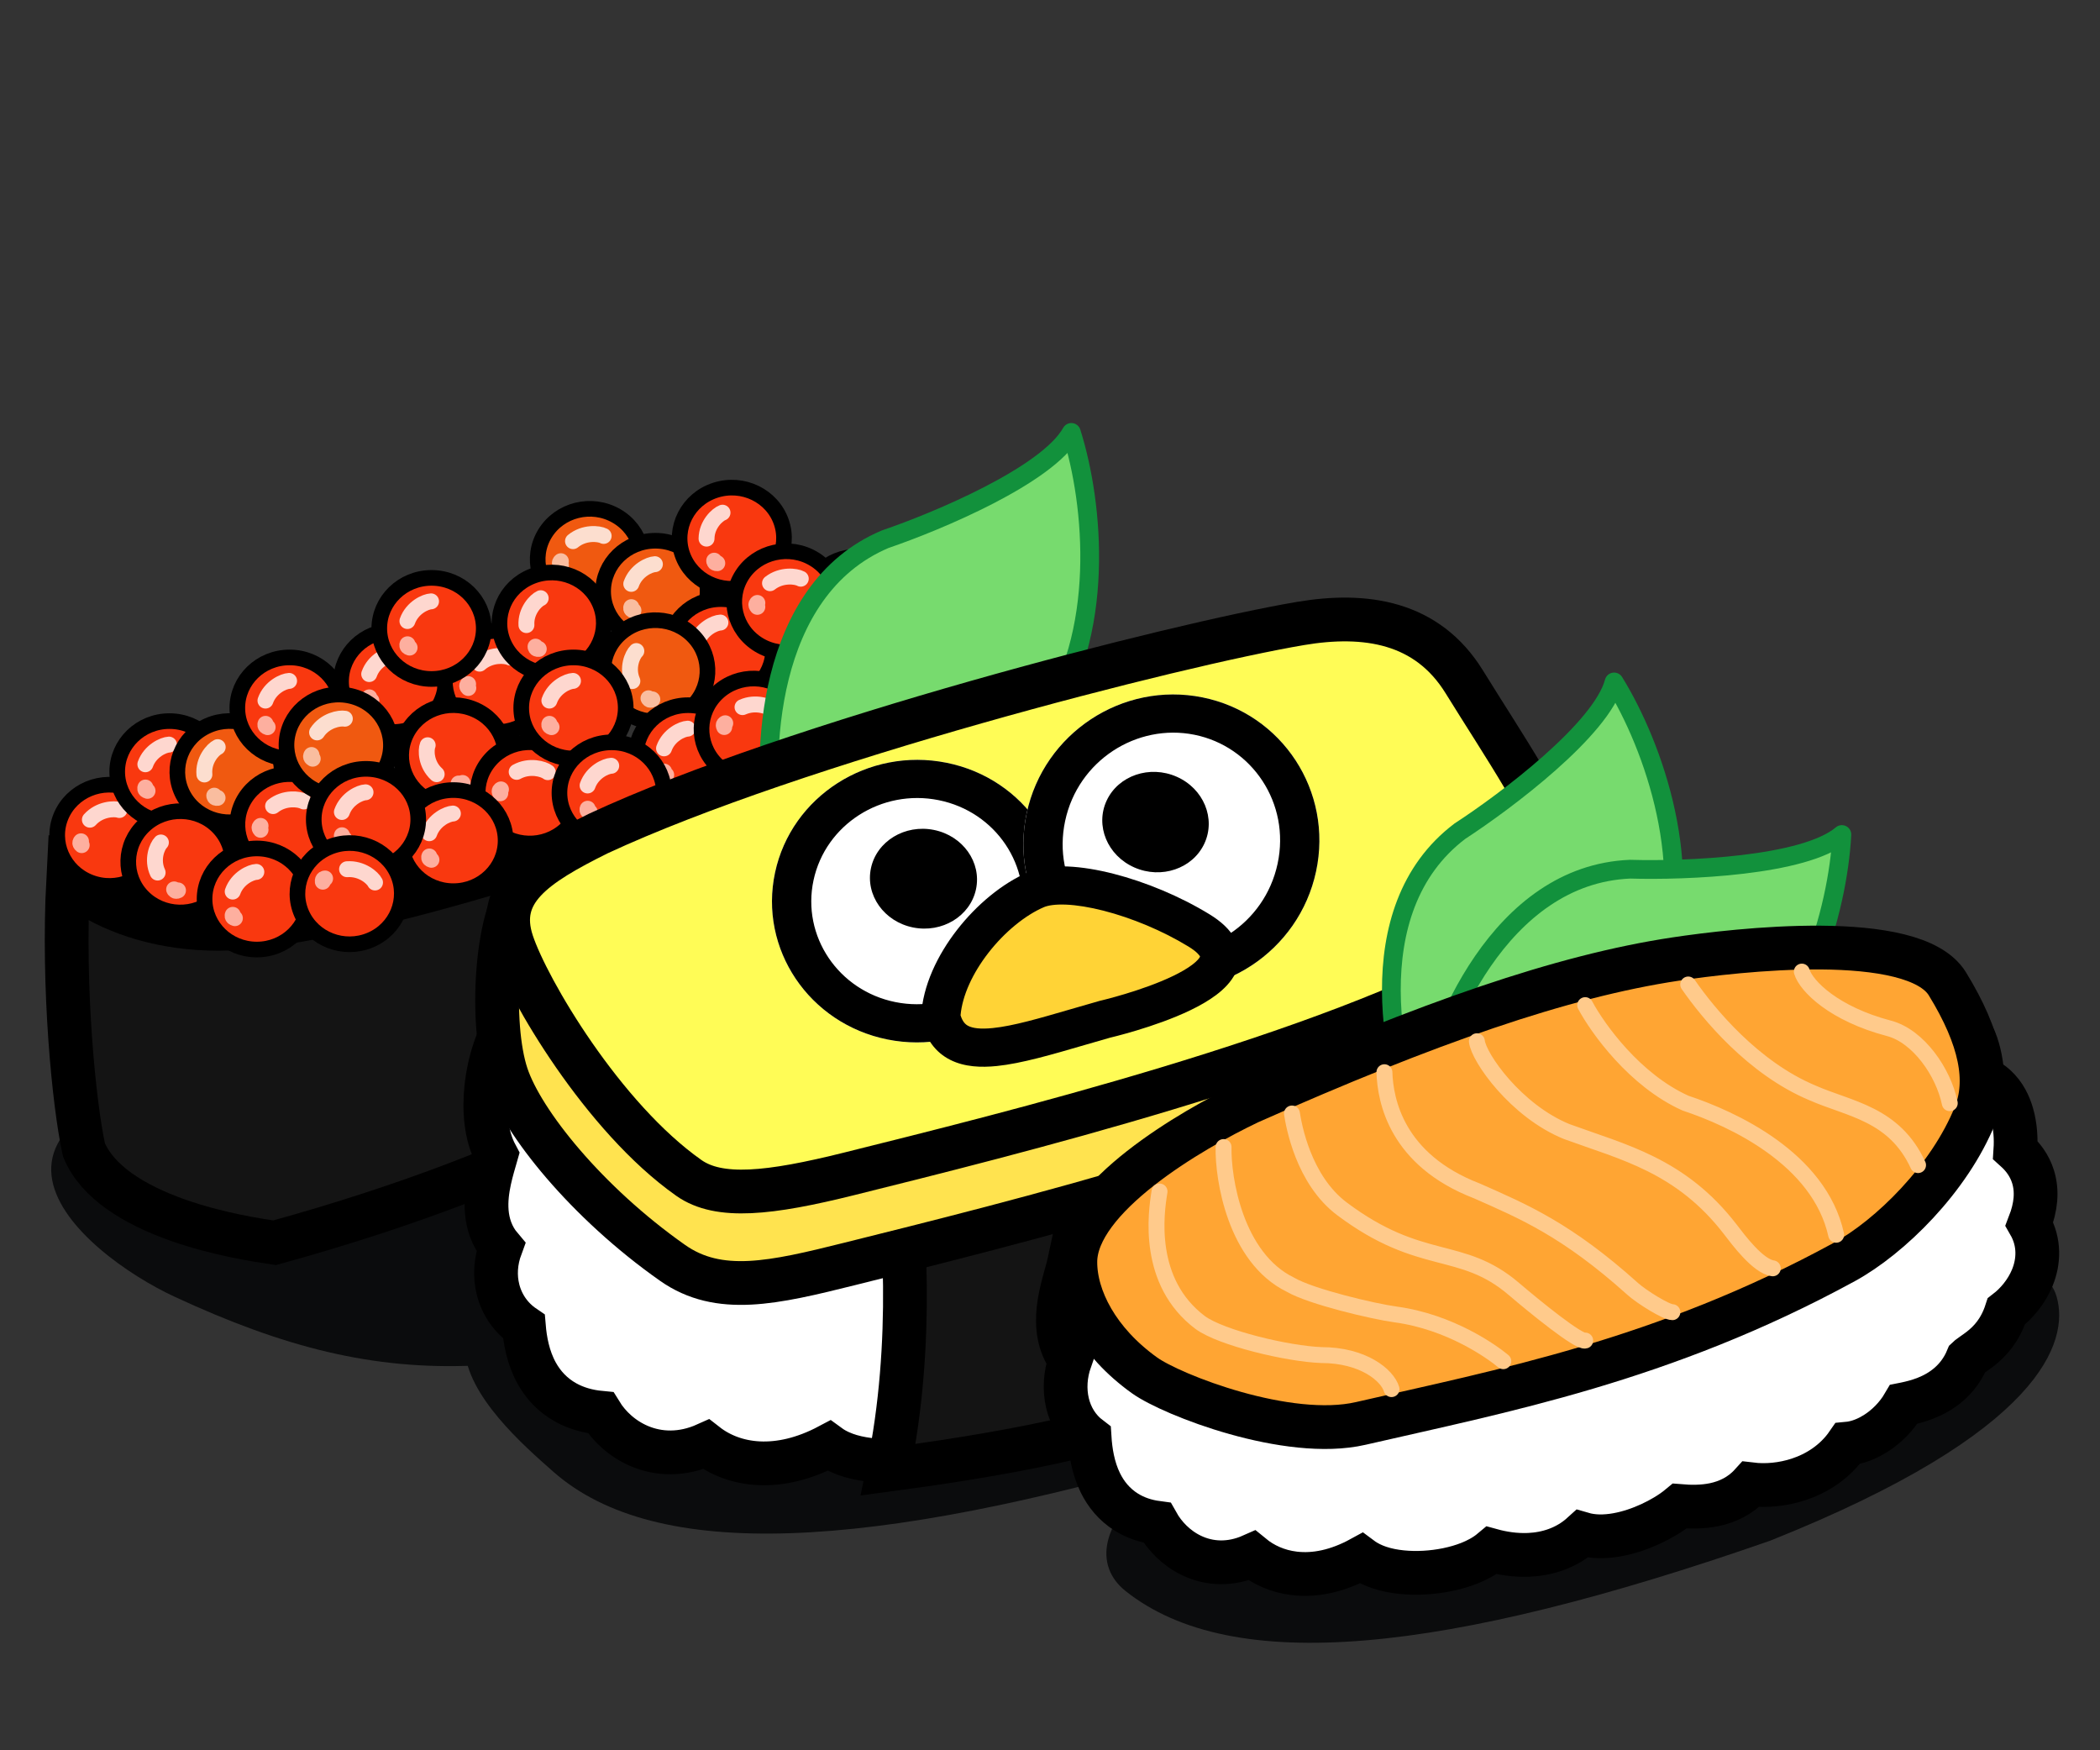<svg width="336" height="280" viewBox="0 0 336 280" fill="none" xmlns="http://www.w3.org/2000/svg">
<rect x="0" y="0" width="336" height="280" fill="#333333" stroke="none"/>
<g clip-path="url(#clip0_2270_17457)">
<path d="M171.685 160.367C173.722 167.515 180.421 186.253 136.743 203.652C84.566 221.85 62.928 223.675 27.964 207.459C13.136 200.582 -15.037 177.579 44.584 168.43C87.251 156.525 167.915 147.138 171.685 160.367Z" fill="#0B0C0D"/>
<path d="M128.212 121.086L128.472 120.961L128.709 120.795C129.258 120.409 129.813 120.024 130.371 119.638C136.685 115.261 143.367 110.629 146.522 101.7C146.91 104.896 147.33 109.617 147.462 114.523C147.612 120.051 147.385 125.493 146.485 129.252C144.678 134.503 140.467 145.832 126.238 158.822C111.882 171.928 87.137 186.894 43.933 198.809C41.067 198.383 34.796 197.426 28.494 195.206C21.459 192.729 15.54 189.072 13.433 183.944C11.821 176.646 10.003 157.986 10.904 140.789C11.722 141.48 12.612 142.142 13.568 142.767C18.744 146.153 26.043 148.59 34.975 148.59C43.836 148.59 60.132 145.048 77.434 139.96C94.869 134.834 113.839 127.982 128.212 121.086Z" fill="#141414" stroke="black" stroke-width="7" stroke-linecap="round"/>
<path d="M71.287 109.02C71.287 113.452 67.579 117.106 62.928 117.106C58.278 117.106 54.569 113.452 54.569 109.02C54.569 104.588 58.278 100.934 62.928 100.934C67.579 100.934 71.287 104.588 71.287 109.02Z" fill="#F9380F" stroke="black" stroke-width="2.5"/>
<path opacity="0.8" d="M62.853 104.686C61.981 104.726 59.841 105.675 59.072 107.834" stroke="white" stroke-width="2.546" stroke-linecap="round"/>
<path opacity="0.6" d="M59.084 111.556C59.084 111.556 58.906 111.944 59.421 112.086" stroke="white" stroke-width="2.546" stroke-linecap="round"/>
<path d="M86.835 112.943C84.618 116.841 79.549 118.28 75.496 116.104C71.444 113.928 70 108.992 72.217 105.095C74.433 101.198 79.502 99.758 83.555 101.934C87.608 104.11 89.051 109.046 86.835 112.943Z" fill="#F9380F" stroke="black" stroke-width="2.5"/>
<path opacity="0.8" d="M81.617 105.19C80.833 104.815 78.488 104.64 76.74 106.169" stroke="white" stroke-width="2.546" stroke-linecap="round"/>
<path opacity="0.6" d="M74.897 109.436C74.897 109.436 74.549 109.693 74.929 110.059" stroke="white" stroke-width="2.546" stroke-linecap="round"/>
<path d="M101.56 93.633C99.223 97.466 94.111 98.755 90.129 96.463C86.147 94.171 84.855 89.196 87.192 85.363C89.529 81.53 94.641 80.241 98.623 82.533C102.605 84.825 103.897 89.8 101.56 93.633Z" fill="#F05910" stroke="black" stroke-width="2.5"/>
<path opacity="0.8" d="M96.585 85.734C95.813 85.336 93.474 85.093 91.68 86.57" stroke="white" stroke-width="2.546" stroke-linecap="round"/>
<path opacity="0.6" d="M89.737 89.777C89.737 89.777 89.381 90.023 89.749 90.4" stroke="white" stroke-width="2.546" stroke-linecap="round"/>
<path d="M145.516 97.137C145.516 101.556 141.819 105.2 137.18 105.2C132.542 105.2 128.844 101.556 128.844 97.137C128.844 92.718 132.542 89.074 137.18 89.074C141.819 89.074 145.516 92.718 145.516 97.137Z" fill="#F05910" stroke="black" stroke-width="2.546"/>
<path opacity="0.8" d="M137.105 92.803C136.233 92.843 134.093 93.792 133.324 95.952" stroke="white" stroke-width="2.546" stroke-linecap="round"/>
<path opacity="0.6" d="M133.336 99.674C133.336 99.674 133.158 100.061 133.673 100.204" stroke="white" stroke-width="2.546" stroke-linecap="round"/>
<path d="M113.218 94.59C113.218 99.022 109.51 102.676 104.859 102.676C100.208 102.676 96.5 99.022 96.5 94.59C96.5 90.158 100.208 86.504 104.859 86.504C109.51 86.504 113.218 90.158 113.218 94.59Z" fill="#F05910" stroke="black" stroke-width="2.5"/>
<path opacity="0.8" d="M104.784 90.256C103.911 90.296 101.772 91.245 101.003 93.405" stroke="white" stroke-width="2.546" stroke-linecap="round"/>
<path opacity="0.6" d="M101.014 97.127C101.014 97.127 100.837 97.514 101.352 97.657" stroke="white" stroke-width="2.546" stroke-linecap="round"/>
<path d="M75.896 113.495C80.139 115.311 82.027 120.104 80.182 124.173C78.337 128.242 73.423 130.122 69.18 128.306C64.937 126.489 63.048 121.697 64.894 117.628C66.739 113.559 71.653 111.679 75.896 113.495Z" fill="#F9380F" stroke="black" stroke-width="2.5"/>
<path opacity="0.8" d="M68.427 119.221C68.113 120.013 68.144 122.298 69.868 123.852" stroke="white" stroke-width="2.546" stroke-linecap="round"/>
<path opacity="0.6" d="M73.377 125.341C73.377 125.341 73.671 125.655 74.012 125.255" stroke="white" stroke-width="2.546" stroke-linecap="round"/>
<path d="M123.701 103.926C123.701 108.358 119.992 112.012 115.341 112.012C110.691 112.012 106.982 108.358 106.982 103.926C106.982 99.494 110.691 95.84 115.341 95.84C119.992 95.84 123.701 99.494 123.701 103.926Z" fill="#F9380F" stroke="black" stroke-width="2.5"/>
<path opacity="0.8" d="M115.266 99.592C114.394 99.632 112.254 100.581 111.485 102.741" stroke="white" stroke-width="2.546" stroke-linecap="round"/>
<path opacity="0.6" d="M111.497 106.463C111.497 106.463 111.319 106.85 111.834 106.993" stroke="white" stroke-width="2.546" stroke-linecap="round"/>
<path d="M77.403 100.531C77.403 104.964 73.694 108.618 69.044 108.618C64.393 108.618 60.685 104.964 60.685 100.531C60.685 96.099 64.393 92.445 69.044 92.445C73.694 92.445 77.403 96.099 77.403 100.531Z" fill="#F9380F" stroke="black" stroke-width="2.5"/>
<path opacity="0.8" d="M68.969 96.201C68.096 96.242 65.956 97.19 65.187 99.35" stroke="white" stroke-width="2.546" stroke-linecap="round"/>
<path opacity="0.6" d="M65.199 103.068C65.199 103.068 65.022 103.456 65.536 103.598" stroke="white" stroke-width="2.546" stroke-linecap="round"/>
<path d="M95.998 96.623C97.723 100.739 95.698 105.478 91.402 107.178C87.106 108.878 82.249 106.862 80.524 102.745C78.798 98.629 80.824 93.89 85.12 92.19C89.416 90.49 94.273 92.506 95.998 96.623Z" fill="#F9380F" stroke="black" stroke-width="2.5"/>
<path opacity="0.8" d="M86.51 95.698C85.717 96.055 84.103 97.718 84.23 99.999" stroke="white" stroke-width="2.546" stroke-linecap="round"/>
<path opacity="0.6" d="M85.685 103.445C85.685 103.445 85.671 103.869 86.203 103.812" stroke="white" stroke-width="2.546" stroke-linecap="round"/>
<path d="M91.044 132.179C88.013 135.542 82.744 135.886 79.274 132.934C75.803 129.981 75.459 124.861 78.49 121.498C81.521 118.135 86.79 117.791 90.26 120.743C93.731 123.696 94.075 128.816 91.044 132.179Z" fill="#F9380F" stroke="black" stroke-width="2.5"/>
<path opacity="0.8" d="M87.648 123.529C86.965 123.001 84.712 122.345 82.669 123.478" stroke="white" stroke-width="2.546" stroke-linecap="round"/>
<path opacity="0.6" d="M80.154 126.285C80.154 126.285 79.757 126.463 80.048 126.9" stroke="white" stroke-width="2.546" stroke-linecap="round"/>
<path d="M111.049 101.883C114.135 105.2 113.871 110.325 110.45 113.329C107.028 116.333 101.754 116.069 98.668 112.751C95.583 109.433 95.847 104.308 99.268 101.305C102.69 98.301 107.964 98.565 111.049 101.883Z" fill="#F05910" stroke="black" stroke-width="2.5"/>
<path opacity="0.8" d="M101.814 104.151C101.194 104.75 100.261 106.847 101.181 108.951" stroke="white" stroke-width="2.546" stroke-linecap="round"/>
<path opacity="0.6" d="M103.757 111.708C103.757 111.708 103.893 112.111 104.373 111.882" stroke="white" stroke-width="2.546" stroke-linecap="round"/>
<path d="M141.148 109.02C141.148 113.439 137.451 117.083 132.812 117.083C128.174 117.083 124.476 113.439 124.476 109.02C124.476 104.601 128.174 100.957 132.812 100.957C137.451 100.957 141.148 104.601 141.148 109.02Z" fill="#F9380F" stroke="black" stroke-width="2.546"/>
<path opacity="0.8" d="M132.737 104.686C131.865 104.726 129.725 105.675 128.956 107.834" stroke="white" stroke-width="2.546" stroke-linecap="round"/>
<path opacity="0.6" d="M128.967 111.556C128.967 111.556 128.79 111.944 129.305 112.086" stroke="white" stroke-width="2.546" stroke-linecap="round"/>
<path d="M118.459 120.899C118.459 125.331 114.751 128.985 110.1 128.985C105.45 128.985 101.741 125.331 101.741 120.899C101.741 116.467 105.45 112.812 110.1 112.812C114.751 112.812 118.459 116.467 118.459 120.899Z" fill="#F9380F" stroke="black" stroke-width="2.5"/>
<path opacity="0.8" d="M110.025 116.568C109.153 116.609 107.013 117.557 106.244 119.717" stroke="white" stroke-width="2.546" stroke-linecap="round"/>
<path opacity="0.6" d="M106.256 123.435C106.256 123.435 106.078 123.823 106.593 123.965" stroke="white" stroke-width="2.546" stroke-linecap="round"/>
<path d="M25.253 136.662C23.543 140.785 18.694 142.818 14.392 141.134C10.089 139.45 8.045 134.718 9.755 130.596C11.464 126.473 16.313 124.44 20.616 126.124C24.918 127.808 26.962 132.54 25.253 136.662Z" fill="#F9380F" stroke="black" stroke-width="2.5"/>
<path opacity="0.8" d="M19.101 129.582C18.276 129.302 15.926 129.405 14.382 131.129" stroke="white" stroke-width="2.546" stroke-linecap="round"/>
<path opacity="0.6" d="M12.961 134.586C12.961 134.586 12.648 134.882 13.07 135.2" stroke="white" stroke-width="2.546" stroke-linecap="round"/>
<path d="M35.472 123.446C35.472 127.878 31.764 131.532 27.113 131.532C22.462 131.532 18.754 127.878 18.754 123.446C18.754 119.013 22.462 115.359 27.113 115.359C31.764 115.359 35.472 119.013 35.472 123.446Z" fill="#F9380F" stroke="black" stroke-width="2.5"/>
<path opacity="0.8" d="M27.038 119.115C26.165 119.156 24.025 120.104 23.257 122.264" stroke="white" stroke-width="2.546" stroke-linecap="round"/>
<path opacity="0.6" d="M23.268 125.982C23.268 125.982 23.091 126.37 23.605 126.512" stroke="white" stroke-width="2.546" stroke-linecap="round"/>
<path d="M44.347 120.131C46.216 124.19 44.356 128.993 40.125 130.833C35.893 132.673 30.967 130.821 29.098 126.762C27.228 122.703 29.088 117.9 33.32 116.06C37.552 114.22 42.477 116.072 44.347 120.131Z" fill="#F05910" stroke="black" stroke-width="2.5"/>
<path opacity="0.8" d="M34.833 119.522C34.053 119.905 32.499 121.62 32.705 123.897" stroke="white" stroke-width="2.546" stroke-linecap="round"/>
<path opacity="0.6" d="M34.28 127.285C34.28 127.285 34.281 127.709 34.811 127.635" stroke="white" stroke-width="2.546" stroke-linecap="round"/>
<path d="M34.923 132.304C38.086 135.555 37.939 140.684 34.589 143.76C31.24 146.837 25.96 146.69 22.798 143.439C19.635 140.188 19.782 135.059 23.131 131.983C26.481 128.906 31.76 129.053 34.923 132.304Z" fill="#F9380F" stroke="black" stroke-width="2.5"/>
<path opacity="0.8" d="M25.743 134.775C25.137 135.386 24.253 137.504 25.221 139.587" stroke="white" stroke-width="2.546" stroke-linecap="round"/>
<path opacity="0.6" d="M27.86 142.281C27.86 142.281 28.006 142.682 28.48 142.441" stroke="white" stroke-width="2.546" stroke-linecap="round"/>
<path d="M80.897 134.477C80.897 138.909 77.189 142.563 72.538 142.563C67.887 142.563 64.179 138.909 64.179 134.477C64.179 130.045 67.887 126.391 72.538 126.391C77.189 126.391 80.897 130.045 80.897 134.477Z" fill="#F9380F" stroke="black" stroke-width="2.5"/>
<path opacity="0.8" d="M72.463 130.147C71.59 130.187 69.45 131.136 68.681 133.295" stroke="white" stroke-width="2.546" stroke-linecap="round"/>
<path opacity="0.6" d="M68.693 137.013C68.693 137.013 68.516 137.401 69.03 137.543" stroke="white" stroke-width="2.546" stroke-linecap="round"/>
<path d="M100.115 113.258C100.115 117.69 96.406 121.344 91.755 121.344C87.105 121.344 83.397 117.69 83.397 113.258C83.397 108.826 87.105 105.172 91.755 105.172C96.406 105.172 100.115 108.826 100.115 113.258Z" fill="#F9380F" stroke="black" stroke-width="2.5"/>
<path opacity="0.8" d="M91.68 108.928C90.808 108.968 88.668 109.917 87.899 112.077" stroke="white" stroke-width="2.546" stroke-linecap="round"/>
<path opacity="0.6" d="M87.911 115.795C87.911 115.795 87.734 116.182 88.248 116.325" stroke="white" stroke-width="2.546" stroke-linecap="round"/>
<path d="M125.012 83.524C126.463 87.736 124.134 92.341 119.732 93.773C115.33 95.204 110.616 92.889 109.165 88.678C107.715 84.466 110.044 79.861 114.446 78.43C118.848 76.998 123.562 79.313 125.012 83.524Z" fill="#F9380F" stroke="black" stroke-width="2.5"/>
<path opacity="0.8" d="M115.603 82.015C114.788 82.323 113.069 83.882 113.046 86.167" stroke="white" stroke-width="2.546" stroke-linecap="round"/>
<path opacity="0.6" d="M114.271 89.695C114.271 89.695 114.23 90.118 114.764 90.094" stroke="white" stroke-width="2.546" stroke-linecap="round"/>
<path d="M53.429 136.206C51.014 139.995 45.876 141.185 41.943 138.818C38.01 136.451 36.817 131.452 39.232 127.664C41.647 123.875 46.785 122.685 50.718 125.052C54.651 127.419 55.844 132.418 53.429 136.206Z" fill="#F9380F" stroke="black" stroke-width="2.5"/>
<path opacity="0.8" d="M48.614 128.214C47.851 127.802 45.517 127.513 43.693 128.956" stroke="white" stroke-width="2.546" stroke-linecap="round"/>
<path opacity="0.6" d="M41.687 132.123C41.687 132.123 41.326 132.362 41.686 132.746" stroke="white" stroke-width="2.546" stroke-linecap="round"/>
<path d="M54.69 113.258C54.69 117.69 50.981 121.344 46.331 121.344C41.68 121.344 37.972 117.69 37.972 113.258C37.972 108.826 41.68 105.172 46.331 105.172C50.981 105.172 54.69 108.826 54.69 113.258Z" fill="#F9380F" stroke="black" stroke-width="2.5"/>
<path opacity="0.8" d="M46.256 108.928C45.383 108.968 43.243 109.917 42.474 112.077" stroke="white" stroke-width="2.546" stroke-linecap="round"/>
<path opacity="0.6" d="M42.486 115.795C42.486 115.795 42.309 116.182 42.823 116.325" stroke="white" stroke-width="2.546" stroke-linecap="round"/>
<path d="M106.23 126.84C106.23 131.272 102.522 134.926 97.871 134.926C93.22 134.926 89.512 131.272 89.512 126.84C89.512 122.408 93.22 118.754 97.871 118.754C102.522 118.754 106.23 122.408 106.23 126.84Z" fill="#F9380F" stroke="black" stroke-width="2.5"/>
<path opacity="0.8" d="M97.796 122.506C96.923 122.546 94.783 123.495 94.014 125.655" stroke="white" stroke-width="2.546" stroke-linecap="round"/>
<path opacity="0.6" d="M94.026 129.377C94.026 129.377 93.849 129.764 94.363 129.907" stroke="white" stroke-width="2.546" stroke-linecap="round"/>
<path d="M126.342 122.515C123.007 125.607 117.728 125.485 114.548 122.249C111.369 119.012 111.491 113.882 114.825 110.791C118.159 107.699 123.439 107.821 126.618 111.057C129.797 114.293 129.676 119.423 126.342 122.515Z" fill="#F9380F" stroke="black" stroke-width="2.5"/>
<path opacity="0.8" d="M123.757 113.607C123.125 113.022 120.941 112.173 118.802 113.123" stroke="white" stroke-width="2.546" stroke-linecap="round"/>
<path opacity="0.6" d="M116.04 115.703C116.04 115.703 115.629 115.846 115.878 116.306" stroke="white" stroke-width="2.546" stroke-linecap="round"/>
<path d="M132.903 100.59C130.47 104.368 125.327 105.536 121.405 103.152C117.483 100.769 116.313 95.765 118.745 91.987C121.178 88.208 126.321 87.04 130.243 89.424C134.165 91.807 135.335 96.811 132.903 100.59Z" fill="#F9380F" stroke="black" stroke-width="2.5"/>
<path opacity="0.8" d="M128.125 92.576C127.364 92.161 125.032 91.863 123.201 93.298" stroke="white" stroke-width="2.546" stroke-linecap="round"/>
<path opacity="0.6" d="M121.179 96.456C121.179 96.456 120.817 96.694 121.176 97.079" stroke="white" stroke-width="2.546" stroke-linecap="round"/>
<path d="M62.313 121.119C61.234 125.431 56.739 128.126 52.225 127.059C47.711 125.992 44.993 121.592 46.072 117.281C47.152 112.97 51.646 110.274 56.16 111.341C60.674 112.408 63.392 116.808 62.313 121.119Z" fill="#F05910" stroke="black" stroke-width="2.5"/>
<path opacity="0.8" d="M55.174 114.975C54.316 114.814 52.006 115.244 50.734 117.167" stroke="white" stroke-width="2.546" stroke-linecap="round"/>
<path opacity="0.6" d="M49.84 120.782C49.84 120.782 49.573 121.119 50.038 121.375" stroke="white" stroke-width="2.546" stroke-linecap="round"/>
<path d="M49.449 143.817C49.449 148.249 45.74 151.903 41.09 151.903C36.439 151.903 32.73 148.249 32.73 143.817C32.73 139.384 36.439 135.73 41.09 135.73C45.74 135.73 49.449 139.384 49.449 143.817Z" fill="#F9380F" stroke="black" stroke-width="2.5"/>
<path opacity="0.8" d="M41.014 139.483C40.142 139.523 38.002 140.472 37.233 142.631" stroke="white" stroke-width="2.546" stroke-linecap="round"/>
<path opacity="0.6" d="M37.245 146.353C37.245 146.353 37.068 146.741 37.582 146.883" stroke="white" stroke-width="2.546" stroke-linecap="round"/>
<path d="M66.919 131.082C66.919 135.514 63.211 139.168 58.56 139.168C53.91 139.168 50.201 135.514 50.201 131.082C50.201 126.65 53.91 122.996 58.56 122.996C63.211 122.996 66.919 126.65 66.919 131.082Z" fill="#F9380F" stroke="black" stroke-width="2.5"/>
<path opacity="0.8" d="M58.485 126.748C57.613 126.788 55.473 127.737 54.704 129.897" stroke="white" stroke-width="2.546" stroke-linecap="round"/>
<path opacity="0.6" d="M54.715 133.619C54.715 133.619 54.538 134.007 55.053 134.149" stroke="white" stroke-width="2.546" stroke-linecap="round"/>
<path d="M59.245 150.39C54.989 152.178 50.089 150.264 48.272 146.183C46.456 142.102 48.378 137.323 52.635 135.535C56.891 133.747 61.791 135.66 63.607 139.741C65.424 143.822 63.501 148.602 59.245 150.39Z" fill="#F9380F" stroke="black" stroke-width="2.5"/>
<path opacity="0.8" d="M60.003 141.176C59.619 140.414 57.873 138.882 55.528 139.053" stroke="white" stroke-width="2.546" stroke-linecap="round"/>
<path opacity="0.6" d="M52.017 140.536C52.017 140.536 51.581 140.532 51.65 141.047" stroke="white" stroke-width="2.546" stroke-linecap="round"/>
<path d="M141.638 86.257C122.408 94.381 121.745 121.158 123.817 133.531C152.151 126.536 164.774 118.753 166.975 115.666C176.978 101.633 175.045 80.623 171.417 69.177C167.588 76.033 149.969 83.42 141.638 86.257Z" fill="#77DB6E" stroke="#12913C" stroke-width="3" stroke-linecap="round" stroke-linejoin="round"/>
<path d="M239.702 195.879C241.38 203.12 236.441 217.386 191.949 232.583C138.928 248.153 104.958 249.881 88.574 235.476C78.891 226.961 52.353 203.747 112.357 197.586C155.565 187.826 236.597 182.478 239.702 195.879Z" fill="#0B0C0D"/>
<path d="M83.911 161.628L82.46 161.825L81.582 162.997C79.559 165.697 78.217 169.993 77.798 174.044C77.446 177.442 77.654 181.529 79.386 184.779C79.346 184.919 79.303 185.065 79.258 185.219C79.139 185.626 79.005 186.086 78.856 186.622C78.488 187.943 78.086 189.55 77.921 191.219C77.756 192.882 77.803 194.812 78.502 196.702C78.874 197.708 79.412 198.648 80.126 199.491C79.284 201.767 79.13 204.135 79.7 206.348C80.319 208.752 81.762 210.827 83.827 212.23C84.005 214.36 84.475 217.16 85.878 219.682C86.882 221.486 88.377 223.18 90.551 224.377C92.152 225.259 94.004 225.807 96.108 226.005C97.448 228.19 99.583 230.178 102.268 231.325C105.408 232.666 109.139 232.791 112.99 231.059C117.403 234.505 124.476 235.6 132.622 231.279C133.739 232.096 135.01 232.611 136.118 232.935C138.507 233.633 141.313 233.811 143.975 233.647C146.656 233.482 149.436 232.955 151.811 232.067C153.16 231.562 154.659 230.837 155.911 229.793C157.814 230.279 160.229 230.654 162.775 230.522C165.85 230.363 169.329 229.437 172.193 226.884C173.265 227.203 174.357 227.327 175.376 227.339C177.442 227.363 179.577 226.936 181.508 226.333C183.458 225.724 185.345 224.89 186.949 223.986C187.896 223.453 188.834 222.846 189.655 222.188C191.54 222.325 193.785 222.366 195.965 221.922C198.232 221.461 200.56 220.447 202.399 218.458C205.071 218.778 208.129 218.529 211.005 217.63C214.17 216.64 217.411 214.76 219.643 211.649C220.044 211.623 220.431 211.57 220.798 211.499C222.137 211.24 223.454 210.696 224.65 209.988C226.484 208.901 228.287 207.273 229.569 205.217C229.671 205.205 229.779 205.193 229.897 205.179C230.842 205.069 232.097 204.904 233.404 204.549C235.885 203.876 238.897 202.413 240.646 199.038C240.885 198.977 241.164 198.917 241.557 198.834L241.725 198.798C242.237 198.689 242.886 198.548 243.564 198.348C244.937 197.942 246.617 197.243 248.097 195.804C249.311 194.624 250.226 193.109 250.812 191.233C251.617 190.549 252.284 189.723 252.812 188.884C253.66 187.536 254.296 185.921 254.603 184.196C255.062 181.624 254.802 178.65 253.269 175.943C253.986 174.94 254.6 173.738 254.899 172.367C255.232 170.846 255.161 169.15 254.426 167.452C254.049 166.581 253.525 165.773 252.87 165.024C252.876 164.998 252.881 164.973 252.887 164.949C253.139 163.82 253.255 162.419 252.999 161.031C252.747 159.661 252.028 157.842 250.194 156.723C249.829 156.5 249.453 156.325 249.07 156.193C248.991 155.043 248.763 153.84 248.299 152.691C247.713 151.237 246.709 149.776 245.086 148.741C244.434 148.324 243.729 148.007 242.981 147.785C242.954 147.562 242.923 147.339 242.886 147.116C242.662 145.753 242.196 144.11 241.188 142.716C240.084 141.19 238.337 140.008 236.001 139.955C234.14 139.913 232.293 140.602 230.504 141.695L83.911 161.628ZM240.214 199.175C240.213 199.175 240.227 199.167 240.259 199.155C240.232 199.169 240.215 199.175 240.214 199.175Z" fill="white" stroke="black" stroke-width="7"/>
<path d="M142.997 185.042C136.882 165.096 120.721 140.058 111.549 128.6C120.721 123.932 142.997 117.142 151.732 115.02C163.597 112.139 179.831 154.062 186.237 172.735C190.081 188.691 189.586 213.899 187.985 223.235C183.792 229.007 155.954 233.279 142.123 235.117C146.316 215.087 144.744 193.388 142.997 185.042Z" fill="#141414" stroke="black" stroke-width="7"/>
<path d="M107.604 202.022C115.042 207.254 123.778 205.233 135.932 202.199C160.467 196.075 212.443 183.343 239.923 167.747C247.928 163.204 252.195 160.092 251.753 151.94C250.443 127.75 245.638 137.512 237.339 134.54C222.489 145.574 194.015 155.276 183.616 157.033C163.524 160.426 115.059 127.127 83.594 141.754C79.311 146.422 78.343 163.823 81.058 171.988C83.566 179.53 93.851 192.348 107.604 202.022Z" fill="#FFE34F" stroke="black" stroke-width="7"/>
<path d="M110.225 188.442C115.042 191.83 123.066 190.981 135.932 187.77C160.467 181.645 212.443 168.914 239.923 153.318C247.928 148.775 251.654 145.515 250.006 137.511C248.696 131.146 240.221 118.7 234.282 109.077C228.343 99.454 218.475 97.985 208.076 99.742C187.984 103.135 127.181 118.721 95.717 133.348C85.511 138.417 79.217 142.604 81.932 150.769C84.44 158.31 96.472 178.768 110.225 188.442Z" fill="#FFFC56" stroke="black" stroke-width="7"/>
<path d="M169.44 148.73C166.822 160.952 154.53 168.813 141.985 166.287C129.44 163.761 121.392 151.805 124.01 139.583C126.628 127.361 138.92 119.501 151.465 122.027C164.01 124.552 172.058 136.508 169.44 148.73Z" fill="white"/>
<path fill-rule="evenodd" clip-rule="evenodd" d="M143.265 160.309C152.395 162.147 161.372 156.428 163.286 147.491C165.201 138.554 159.314 129.843 150.185 128.005C141.055 126.166 132.078 131.885 130.164 140.822C128.249 149.759 134.135 158.471 143.265 160.309ZM141.985 166.287C154.53 168.813 166.822 160.952 169.44 148.73C172.058 136.508 164.01 124.552 151.465 122.027C138.92 119.501 126.628 127.361 124.01 139.583C121.392 151.805 129.44 163.761 141.985 166.287Z" fill="black"/>
<path d="M210.571 139.405C207.828 152.207 195.241 160.499 182.455 157.925C169.67 155.35 161.528 142.885 164.27 130.083C167.012 117.281 179.6 108.989 192.386 111.563C205.171 114.138 213.313 126.603 210.571 139.405Z" fill="white"/>
<path fill-rule="evenodd" clip-rule="evenodd" d="M183.736 151.947C192.948 153.801 202.345 147.839 204.417 138.166C206.489 128.493 200.318 119.396 191.105 117.541C181.893 115.687 172.496 121.649 170.424 131.322C168.352 140.995 174.523 150.092 183.736 151.947ZM182.455 157.925C195.241 160.499 207.828 152.207 210.571 139.405C213.313 126.603 205.171 114.138 192.386 111.563C179.6 108.989 167.012 117.281 164.27 130.083C161.528 142.885 169.67 155.35 182.455 157.925Z" fill="black"/>
<path d="M156.158 142.263C155.236 146.571 150.728 149.305 146.088 148.37C141.447 147.434 138.433 143.184 139.355 138.875C140.276 134.567 144.785 131.833 149.425 132.768C154.065 133.703 157.08 137.954 156.158 142.263Z" fill="black"/>
<path d="M192.696 134.956C190.826 138.964 185.812 140.672 181.496 138.77C177.18 136.868 175.197 132.078 177.067 128.07C178.936 124.062 183.951 122.354 188.267 124.256C192.583 126.157 194.566 130.948 192.696 134.956Z" fill="black"/>
<path d="M176.819 163.047C176.819 163.047 204.556 156.62 191.825 148.835C182.968 143.419 170.83 140.157 165.764 142.327C158.651 145.373 150.929 154.556 150.52 162.715C152.54 171.076 162.82 166.998 176.819 163.047Z" fill="#FFD336"/>
<path fill-rule="evenodd" clip-rule="evenodd" d="M171.324 161.447C172.783 161.022 174.322 160.573 175.944 160.115L176.018 160.095L176.091 160.078L176.091 160.078L176.092 160.077L176.093 160.077L176.103 160.075L176.153 160.063C176.198 160.052 176.269 160.035 176.362 160.013C176.548 159.967 176.824 159.898 177.175 159.807C177.876 159.624 178.87 159.354 180.024 159.006C182.358 158.302 185.246 157.312 187.699 156.127C188.926 155.535 189.964 154.932 190.746 154.342C191.56 153.728 191.894 153.28 192 153.059C192.007 153.043 192.013 153.033 192.017 153.027C192.014 153.027 192.011 153.024 192.007 153.017C191.909 152.821 191.499 152.246 190.148 151.42C185.997 148.881 181.043 146.833 176.569 145.689C174.336 145.118 172.294 144.791 170.585 144.717C168.825 144.642 167.667 144.847 167.029 145.121C164.077 146.384 160.766 149.053 158.135 152.441C155.615 155.686 153.974 159.258 153.689 162.418C154.031 163.519 154.516 163.918 154.95 164.134C155.614 164.466 156.797 164.673 158.85 164.462C162.117 164.128 166.232 162.929 171.324 161.447ZM177.625 165.998C176.247 166.387 174.877 166.787 173.527 167.181C168.322 168.701 163.414 170.134 159.503 170.534C156.984 170.792 154.343 170.698 152.074 169.566C149.625 168.344 148.129 166.184 147.46 163.416L147.36 162.998L147.381 162.57C147.626 157.677 150.016 152.763 153.119 148.767C156.23 144.762 160.337 141.316 164.498 139.534C166.393 138.722 168.652 138.522 170.869 138.617C173.137 138.715 175.634 139.135 178.175 139.784C183.251 141.083 188.795 143.374 193.5 146.252C195.332 147.372 196.84 148.701 197.662 150.346C198.564 152.152 198.473 154.004 197.701 155.623C196.996 157.099 195.789 158.265 194.596 159.165C193.371 160.088 191.936 160.897 190.492 161.594C187.602 162.99 184.351 164.092 181.882 164.837C180.635 165.213 179.561 165.505 178.795 165.705C178.412 165.804 178.105 165.881 177.891 165.933C177.784 165.959 177.701 165.98 177.642 165.994L177.625 165.998Z" fill="black"/>
<path d="M233.584 132.966C216.94 145.565 222.873 171.685 227.921 183.17C253.669 169.429 263.994 158.785 265.369 155.252C271.619 139.192 264.585 119.3 258.257 109.095C256.229 116.682 240.964 128.17 233.584 132.966Z" fill="#77DB6E" stroke="#12913C" stroke-width="3" stroke-linecap="round" stroke-linejoin="round"/>
<path d="M260.822 139.048C239.964 139.91 229.949 164.753 227.549 177.066C256.537 180.455 271.088 177.596 274.232 175.477C288.522 165.845 294.082 145.492 294.7 133.501C288.71 138.578 269.618 139.315 260.822 139.048Z" fill="#77DB6E" stroke="#12913C" stroke-width="3" stroke-linecap="round" stroke-linejoin="round"/>
<path d="M329.062 207.438C331.099 214.586 326.878 229.081 283.201 246.48C231.023 264.678 197.182 268.1 180.099 254.531C170.003 246.51 183.179 226.111 242.8 216.961C285.467 205.056 325.292 194.209 329.062 207.438Z" fill="#0B0C0D"/>
<path d="M173.546 199.376L171.495 199.941L171.051 202.022C170.943 202.53 170.792 203.071 170.598 203.763C170.488 204.156 170.365 204.599 170.227 205.113C169.885 206.393 169.513 207.94 169.348 209.544C169.097 211.983 169.301 215.06 171.234 217.585C169.633 222.142 170.627 227.178 174.339 229.991C174.469 232.052 174.85 234.761 176.06 237.218C176.925 238.973 178.249 240.681 180.247 241.92C181.663 242.797 183.297 243.364 185.14 243.609C186.311 245.701 188.184 247.653 190.611 248.824C193.471 250.204 196.854 250.38 200.314 248.842C202.091 250.303 204.389 251.38 207.106 251.7C210.365 252.085 213.973 251.357 217.774 249.278C218.713 249.978 219.76 250.453 220.708 250.769C222.917 251.505 225.493 251.71 227.915 251.575C230.355 251.44 232.898 250.944 235.084 250.078C236.263 249.612 237.556 248.95 238.665 248.02C240.349 248.483 242.431 248.832 244.634 248.733C247.44 248.606 250.563 247.73 253.158 245.372C254.054 245.634 254.961 245.748 255.812 245.768C257.746 245.816 259.723 245.402 261.484 244.823C263.266 244.236 264.986 243.427 266.449 242.549C267.251 242.067 268.049 241.521 268.762 240.928C270.413 241.066 272.378 241.107 274.305 240.701C276.393 240.261 278.485 239.286 280.151 237.449C282.546 237.74 285.239 237.501 287.773 236.666C290.674 235.71 293.586 233.895 295.617 230.949C295.912 230.922 296.197 230.879 296.468 230.825C297.75 230.568 298.988 230.02 300.093 229.322C301.794 228.247 303.434 226.65 304.599 224.66C304.69 224.642 304.787 224.621 304.891 224.599C305.783 224.411 306.926 224.133 308.12 223.661C310.53 222.708 313.311 220.888 314.792 217.306C314.824 217.275 314.886 217.217 314.997 217.129C315.169 216.993 315.374 216.849 315.701 216.621L315.726 216.603C316.022 216.397 316.405 216.131 316.799 215.826C318.4 214.587 320.031 212.825 321.018 209.78C322.643 208.535 324.243 206.645 325.163 204.414C326.214 201.868 326.399 198.748 324.703 195.805C325.758 193.084 326.009 190.564 325.288 188.245C324.71 186.387 323.613 185.011 322.462 183.975C322.578 182.239 322.474 180.161 321.917 178.229C321.491 176.75 320.72 175.082 319.304 173.786C318.683 173.218 317.983 172.763 317.216 172.432C317.096 170.476 316.737 168.222 315.946 166.326C315.317 164.818 314.1 162.785 311.761 161.944C309.484 161.125 307.249 161.805 305.36 163.018L173.546 199.376Z" fill="white" stroke="black" stroke-width="7"/>
<path d="M183.131 220.028C187.5 223.155 206.044 230.406 217.729 227.711C240.013 222.572 266.124 217.692 295.096 201.882C302.37 197.913 311.928 188.573 316.04 178.321C318.215 172.897 316.958 166.145 311.579 157.385C306.199 148.624 277.538 152.002 268.094 153.424C249.849 156.171 228.438 163.658 199.852 176.349C190.579 180.757 172.071 191.552 172.055 201.873C172.046 207.608 175.605 214.642 183.131 220.028Z" fill="#FFA533" stroke="black" stroke-width="7"/>
<path d="M195.772 183.498C195.657 188.488 197.632 201.197 206.448 205.509C209.77 207.453 219.816 209.807 223.281 210.276C232.074 211.464 238.734 216.266 240.528 217.757" stroke="#FFCA8B" stroke-width="2.546" stroke-linecap="round"/>
<path d="M236.301 166.574C236.583 169.188 242.557 177.718 250.673 181.021C259.69 184.323 268.954 186.386 276.879 196.705C278.148 198.356 281.275 202.566 283.643 202.897M221.507 171.527C221.648 176.067 223.451 185.561 236.301 190.514C243.769 193.816 250.673 196.705 261.24 206.199C262.65 207.466 266.566 209.913 267.58 209.913M206.713 178.131C206.995 179.92 208.479 188.713 214.744 193.403C227.425 202.897 233.765 198.975 242.219 206.199C245.6 209.088 252.617 214.784 253.632 214.454M270.116 157.493C273.357 162.171 280.515 170.867 289.983 174.829C295.901 177.443 303.086 178.131 306.89 186.386M253.632 160.796C255.604 164.51 261.578 172.848 269.694 176.48C277.161 178.957 291.082 185.313 293.787 197.531M288.292 155.43C288.997 157.769 293.449 162.199 302.241 164.51C306.951 165.749 310.948 171.527 311.963 176.48" stroke="#FFCA8B" stroke-width="2.546" stroke-linecap="round" stroke-linejoin="bevel"/>
<path d="M185.528 190.609C184.948 194.071 183.409 205.092 192.039 211.576C195.421 214.052 206.057 216.578 211.399 216.775C218.125 216.775 221.98 220.004 222.643 222.223" stroke="#FFCA8B" stroke-width="2.546" stroke-linecap="round" stroke-linejoin="bevel"/>
</g>
<defs>
<clipPath id="clip0_2270_17457">
<rect width="336" height="280" fill="white"/>
</clipPath>
</defs>
</svg>
